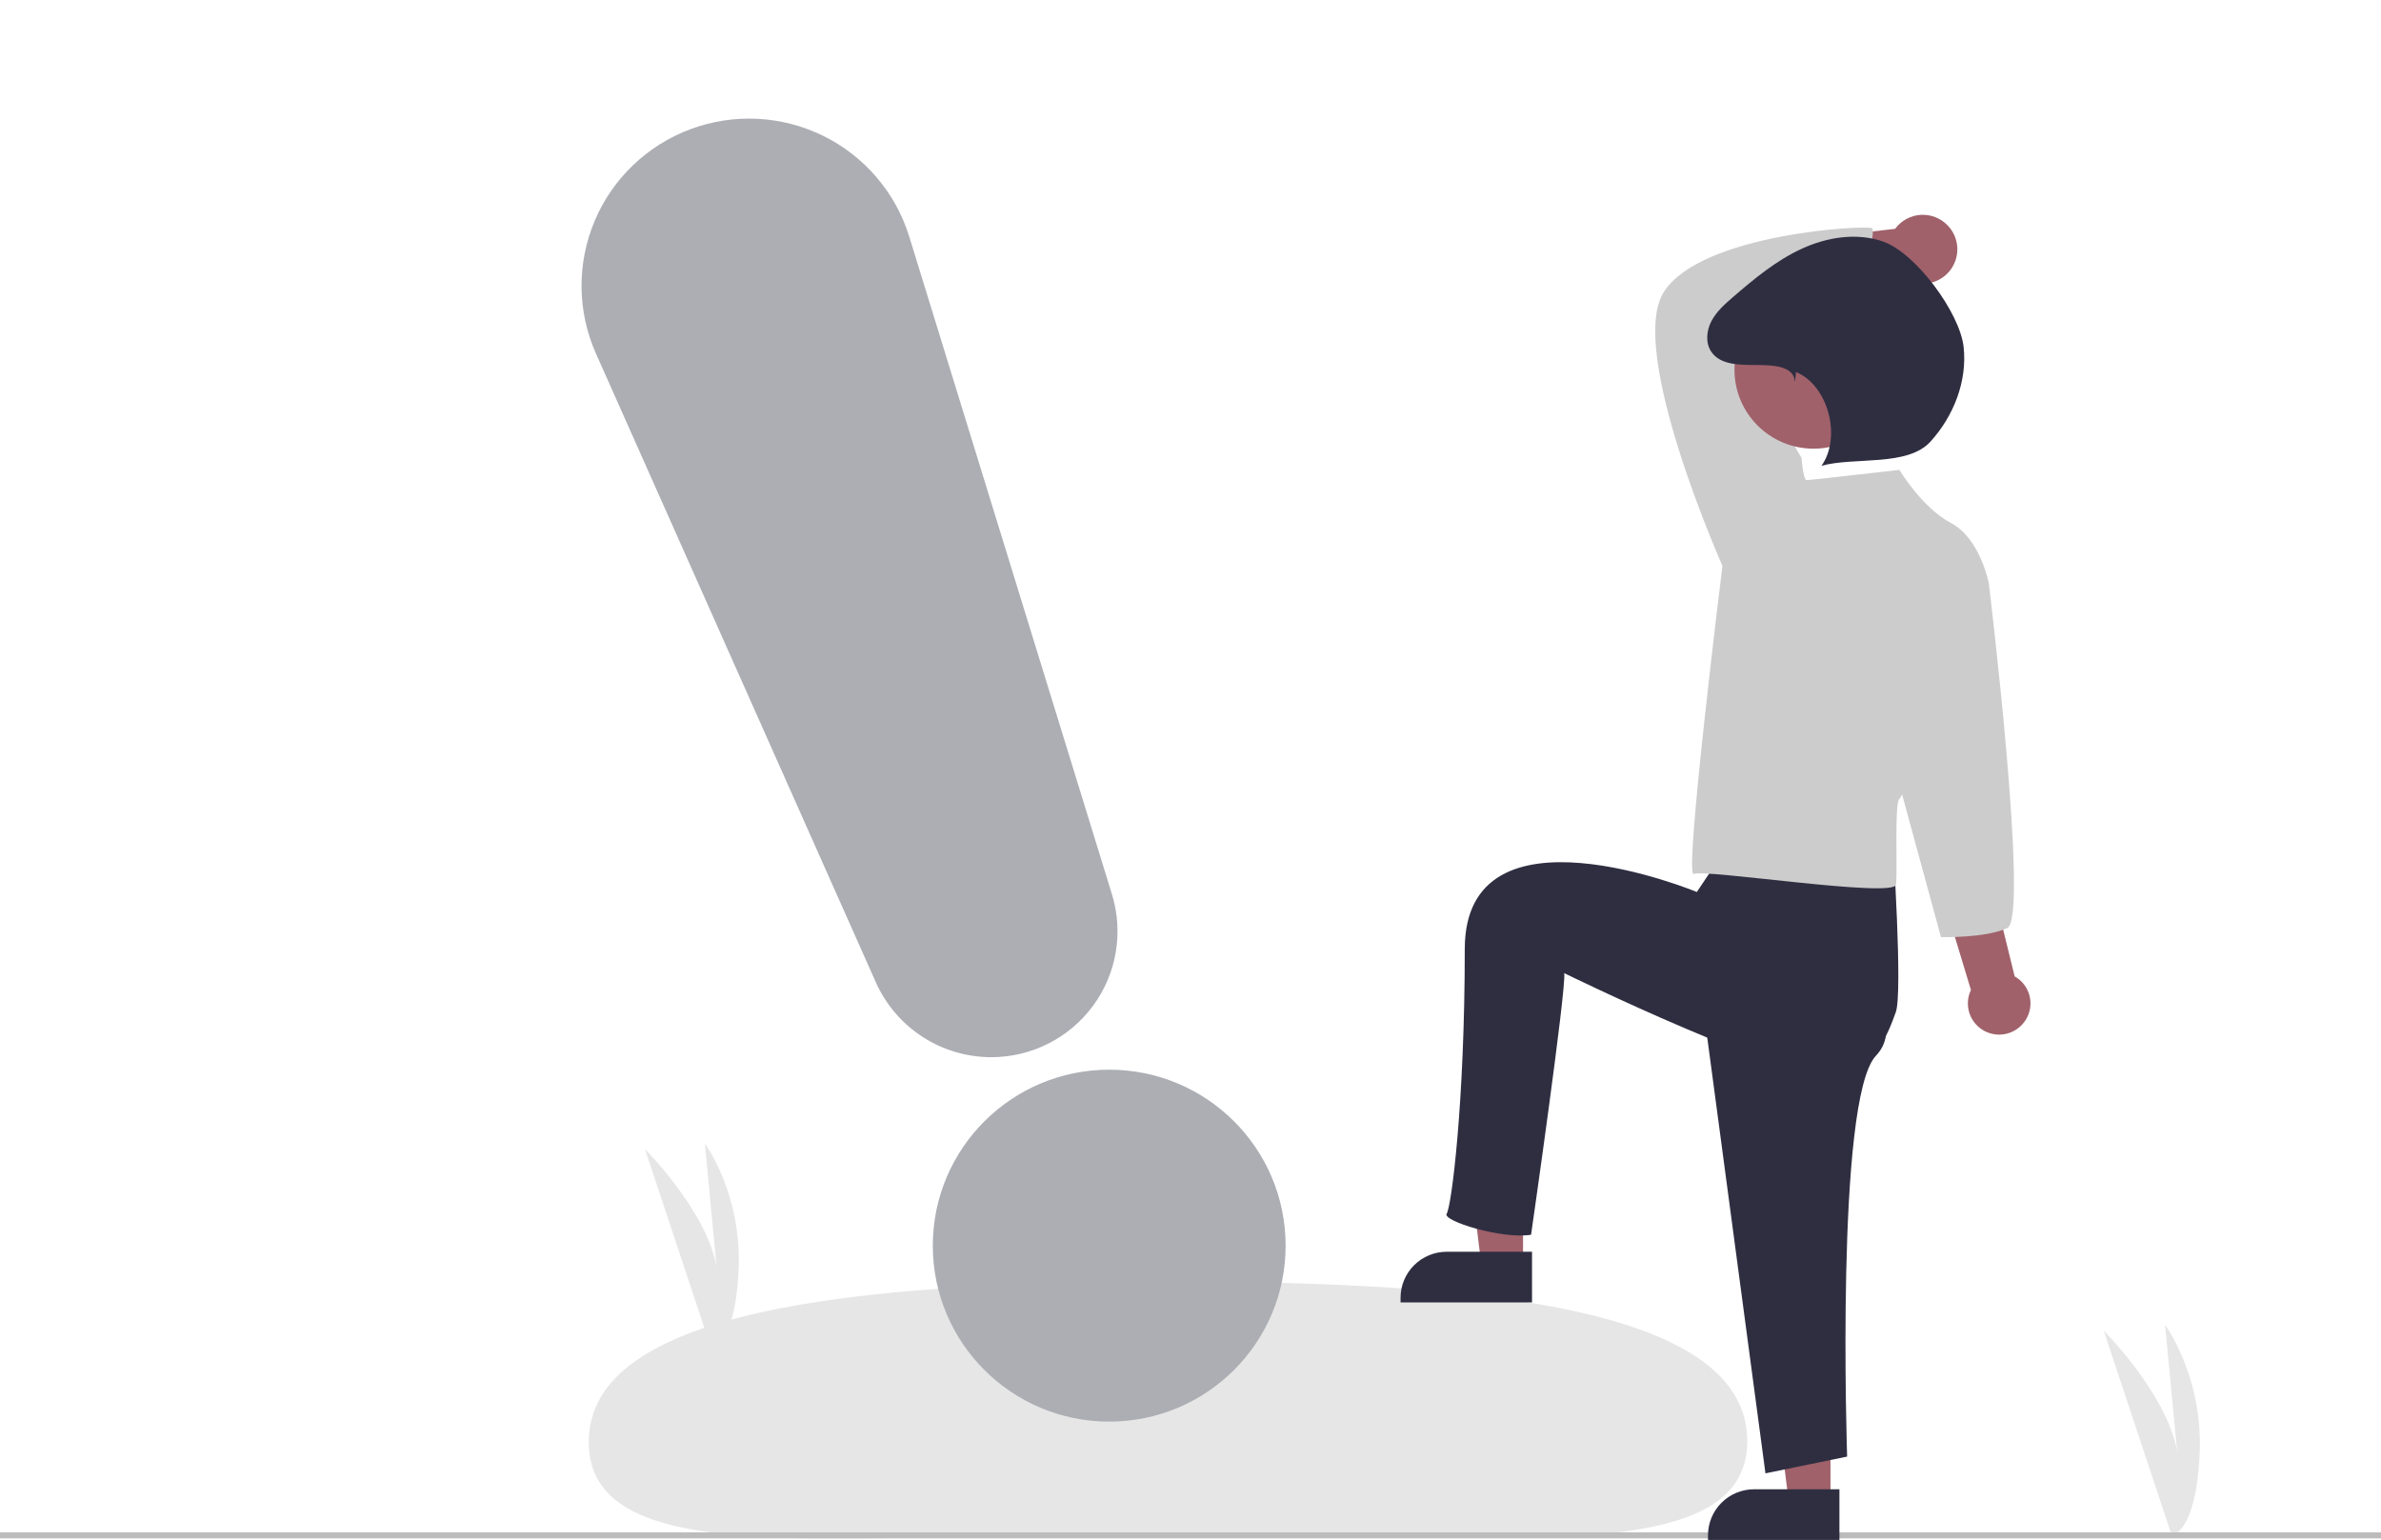 <svg width="201" height="130" viewBox="0 0 201 130" fill="none" xmlns="http://www.w3.org/2000/svg">
<path d="M183.333 129.616L177.593 112.334C177.593 112.334 183.907 118.633 183.907 123.801L182.774 111.85C182.774 111.85 186.012 116.21 185.688 122.832C185.364 129.454 183.333 129.616 183.333 129.616Z" fill="#E6E6E6"/>
<path d="M60.051 113.88L54.448 97.014C54.448 97.014 60.611 103.161 60.611 108.205L59.505 96.541C59.505 96.541 62.665 100.797 62.349 107.26C62.033 113.722 60.051 113.88 60.051 113.88Z" fill="#E6E6E6"/>
<path d="M147.5 121.662C147.509 132.757 125.45 129.345 98.443 129.368C71.437 129.391 49.711 132.842 49.701 121.747C49.692 110.652 71.743 108.22 98.75 108.196C125.756 108.173 147.49 110.568 147.5 121.662Z" fill="#E6E6E6"/>
<path d="M201 129.361H0V129.869H201V129.361Z" fill="#BCBCBD"/>
<path d="M128.573 106.679H125.042L123.362 93.094H128.573V106.679Z" fill="#A0616A"/>
<path d="M122.128 105.673H129.33V109.95H118.233V109.558C118.233 108.528 118.643 107.54 119.374 106.811C120.104 106.082 121.095 105.673 122.128 105.673Z" fill="#2F2E41"/>
<path d="M154.525 126.729H150.994L149.314 113.145H154.525V126.729Z" fill="#A0616A"/>
<path d="M148.08 125.724H155.281V130H144.185V129.609C144.185 128.579 144.595 127.59 145.326 126.862C146.056 126.133 147.047 125.724 148.08 125.724Z" fill="#2F2E41"/>
<path d="M170.81 86.372C171.055 86.077 171.231 85.731 171.327 85.361C171.423 84.99 171.436 84.603 171.366 84.227C171.296 83.851 171.143 83.494 170.92 83.183C170.697 82.872 170.408 82.613 170.074 82.425L161.873 49.102L156.63 51.353L166.384 83.573C166.105 84.154 166.049 84.817 166.227 85.437C166.405 86.056 166.805 86.589 167.351 86.934C167.896 87.279 168.55 87.412 169.188 87.309C169.825 87.205 170.403 86.872 170.81 86.372Z" fill="#A0616A"/>
<path d="M164.415 19.026C164.122 18.721 163.766 18.483 163.371 18.33C162.977 18.177 162.553 18.112 162.131 18.14C161.708 18.168 161.297 18.288 160.926 18.491C160.555 18.695 160.234 18.977 159.984 19.318L147.292 20.772L149.222 25.655L160.765 23.5C161.367 23.881 162.088 24.028 162.792 23.914C163.495 23.799 164.133 23.432 164.582 22.88C165.032 22.328 165.264 21.631 165.233 20.921C165.202 20.211 164.911 19.536 164.415 19.026Z" fill="#A0616A"/>
<path d="M143.499 82.915L149.037 124.38L155.931 122.965C155.931 122.965 154.917 92.767 158.364 89.126C161.81 85.486 153.93 79.108 153.93 79.108L143.499 82.915Z" fill="#2F2E41"/>
<path d="M145.789 71.495L143.244 75.302C143.244 75.302 123.653 67.18 123.653 80.124C123.653 93.068 122.532 101.852 122.127 102.459C121.721 103.066 126.818 104.64 129.251 104.236C129.251 104.236 132.252 83.368 132.049 82.155C132.049 82.155 151.267 91.554 154.917 90.745C158.566 89.936 159.429 87.072 160.037 85.454C160.645 83.836 159.782 70.987 159.782 70.987L147.618 67.284L145.789 71.495Z" fill="#2F2E41"/>
<path d="M146.132 48.637L145.407 47.769C145.407 47.769 137.284 29.538 140.475 24.619C143.666 19.7 157.59 18.977 158.025 19.266C158.46 19.555 156.986 23.312 158.001 25.048C158.001 25.048 147.215 27.381 146.49 27.671C145.764 27.96 152.079 38.654 152.079 38.654L151.353 45.164L146.132 48.637Z" fill="#CCCCCC"/>
<path d="M160.346 39.666C160.346 39.666 152.804 40.534 152.514 40.534C152.224 40.534 152.079 38.653 152.079 38.653L145.407 47.768C145.407 47.768 142.12 74.213 142.99 73.778C143.86 73.344 159.911 75.837 160.056 74.68C160.201 73.522 159.911 67.735 160.346 67.445C160.781 67.156 167.888 49.215 167.888 49.215C167.888 49.215 167.163 45.453 164.697 44.151C162.231 42.849 160.346 39.666 160.346 39.666Z" fill="#CCCCCC"/>
<path d="M165.567 46.756L167.888 49.215C167.888 49.215 171.336 77.479 169.451 78.347C167.565 79.215 163.853 79.109 163.853 79.109L160.201 65.71L165.567 46.756Z" fill="#CCCCCC"/>
<path d="M153.098 37.877C156.785 37.877 159.774 34.895 159.774 31.217C159.774 27.539 156.785 24.558 153.098 24.558C149.411 24.558 146.422 27.539 146.422 31.217C146.422 34.895 149.411 37.877 153.098 37.877Z" fill="#A0616A"/>
<path d="M151.532 32.256C151.442 30.874 149.694 30.827 148.306 30.814C146.918 30.801 145.258 30.85 144.473 29.708C143.954 28.954 144.053 27.906 144.482 27.097C144.91 26.288 145.616 25.666 146.31 25.067C148.101 23.522 149.948 21.989 152.099 21C154.25 20.011 156.77 19.611 159.001 20.405C161.741 21.381 165.445 26.401 165.765 29.286C166.085 32.171 164.929 35.112 162.981 37.267C161.033 39.423 156.574 38.553 153.768 39.32C155.474 36.911 154.35 32.535 151.617 31.41L151.532 32.256Z" fill="#2F2E41"/>
<path d="M93.638 120.013C101.862 120.013 108.529 113.362 108.529 105.158C108.529 96.954 101.862 90.304 93.638 90.304C85.413 90.304 78.746 96.954 78.746 105.158C78.746 113.362 85.413 120.013 93.638 120.013Z" fill="#ACAEB4"/>
<path d="M83.693 89.248C81.629 89.248 79.609 88.652 77.878 87.531C76.147 86.409 74.779 84.812 73.94 82.931L50.31 29.849C49.527 28.09 49.113 26.191 49.093 24.267C49.074 22.343 49.449 20.436 50.195 18.662C50.941 16.887 52.044 15.284 53.434 13.951C54.825 12.618 56.474 11.582 58.28 10.908C60.086 10.233 62.012 9.935 63.938 10.03C65.864 10.125 67.751 10.613 69.481 11.462C71.212 12.311 72.75 13.505 74.001 14.969C75.253 16.433 76.19 18.137 76.757 19.976L93.868 75.492C94.358 77.081 94.467 78.763 94.187 80.402C93.908 82.041 93.246 83.591 92.257 84.929C91.267 86.267 89.977 87.355 88.49 88.105C87.002 88.855 85.359 89.246 83.693 89.248H83.693Z" fill="#ACAEB4"/>
</svg>
